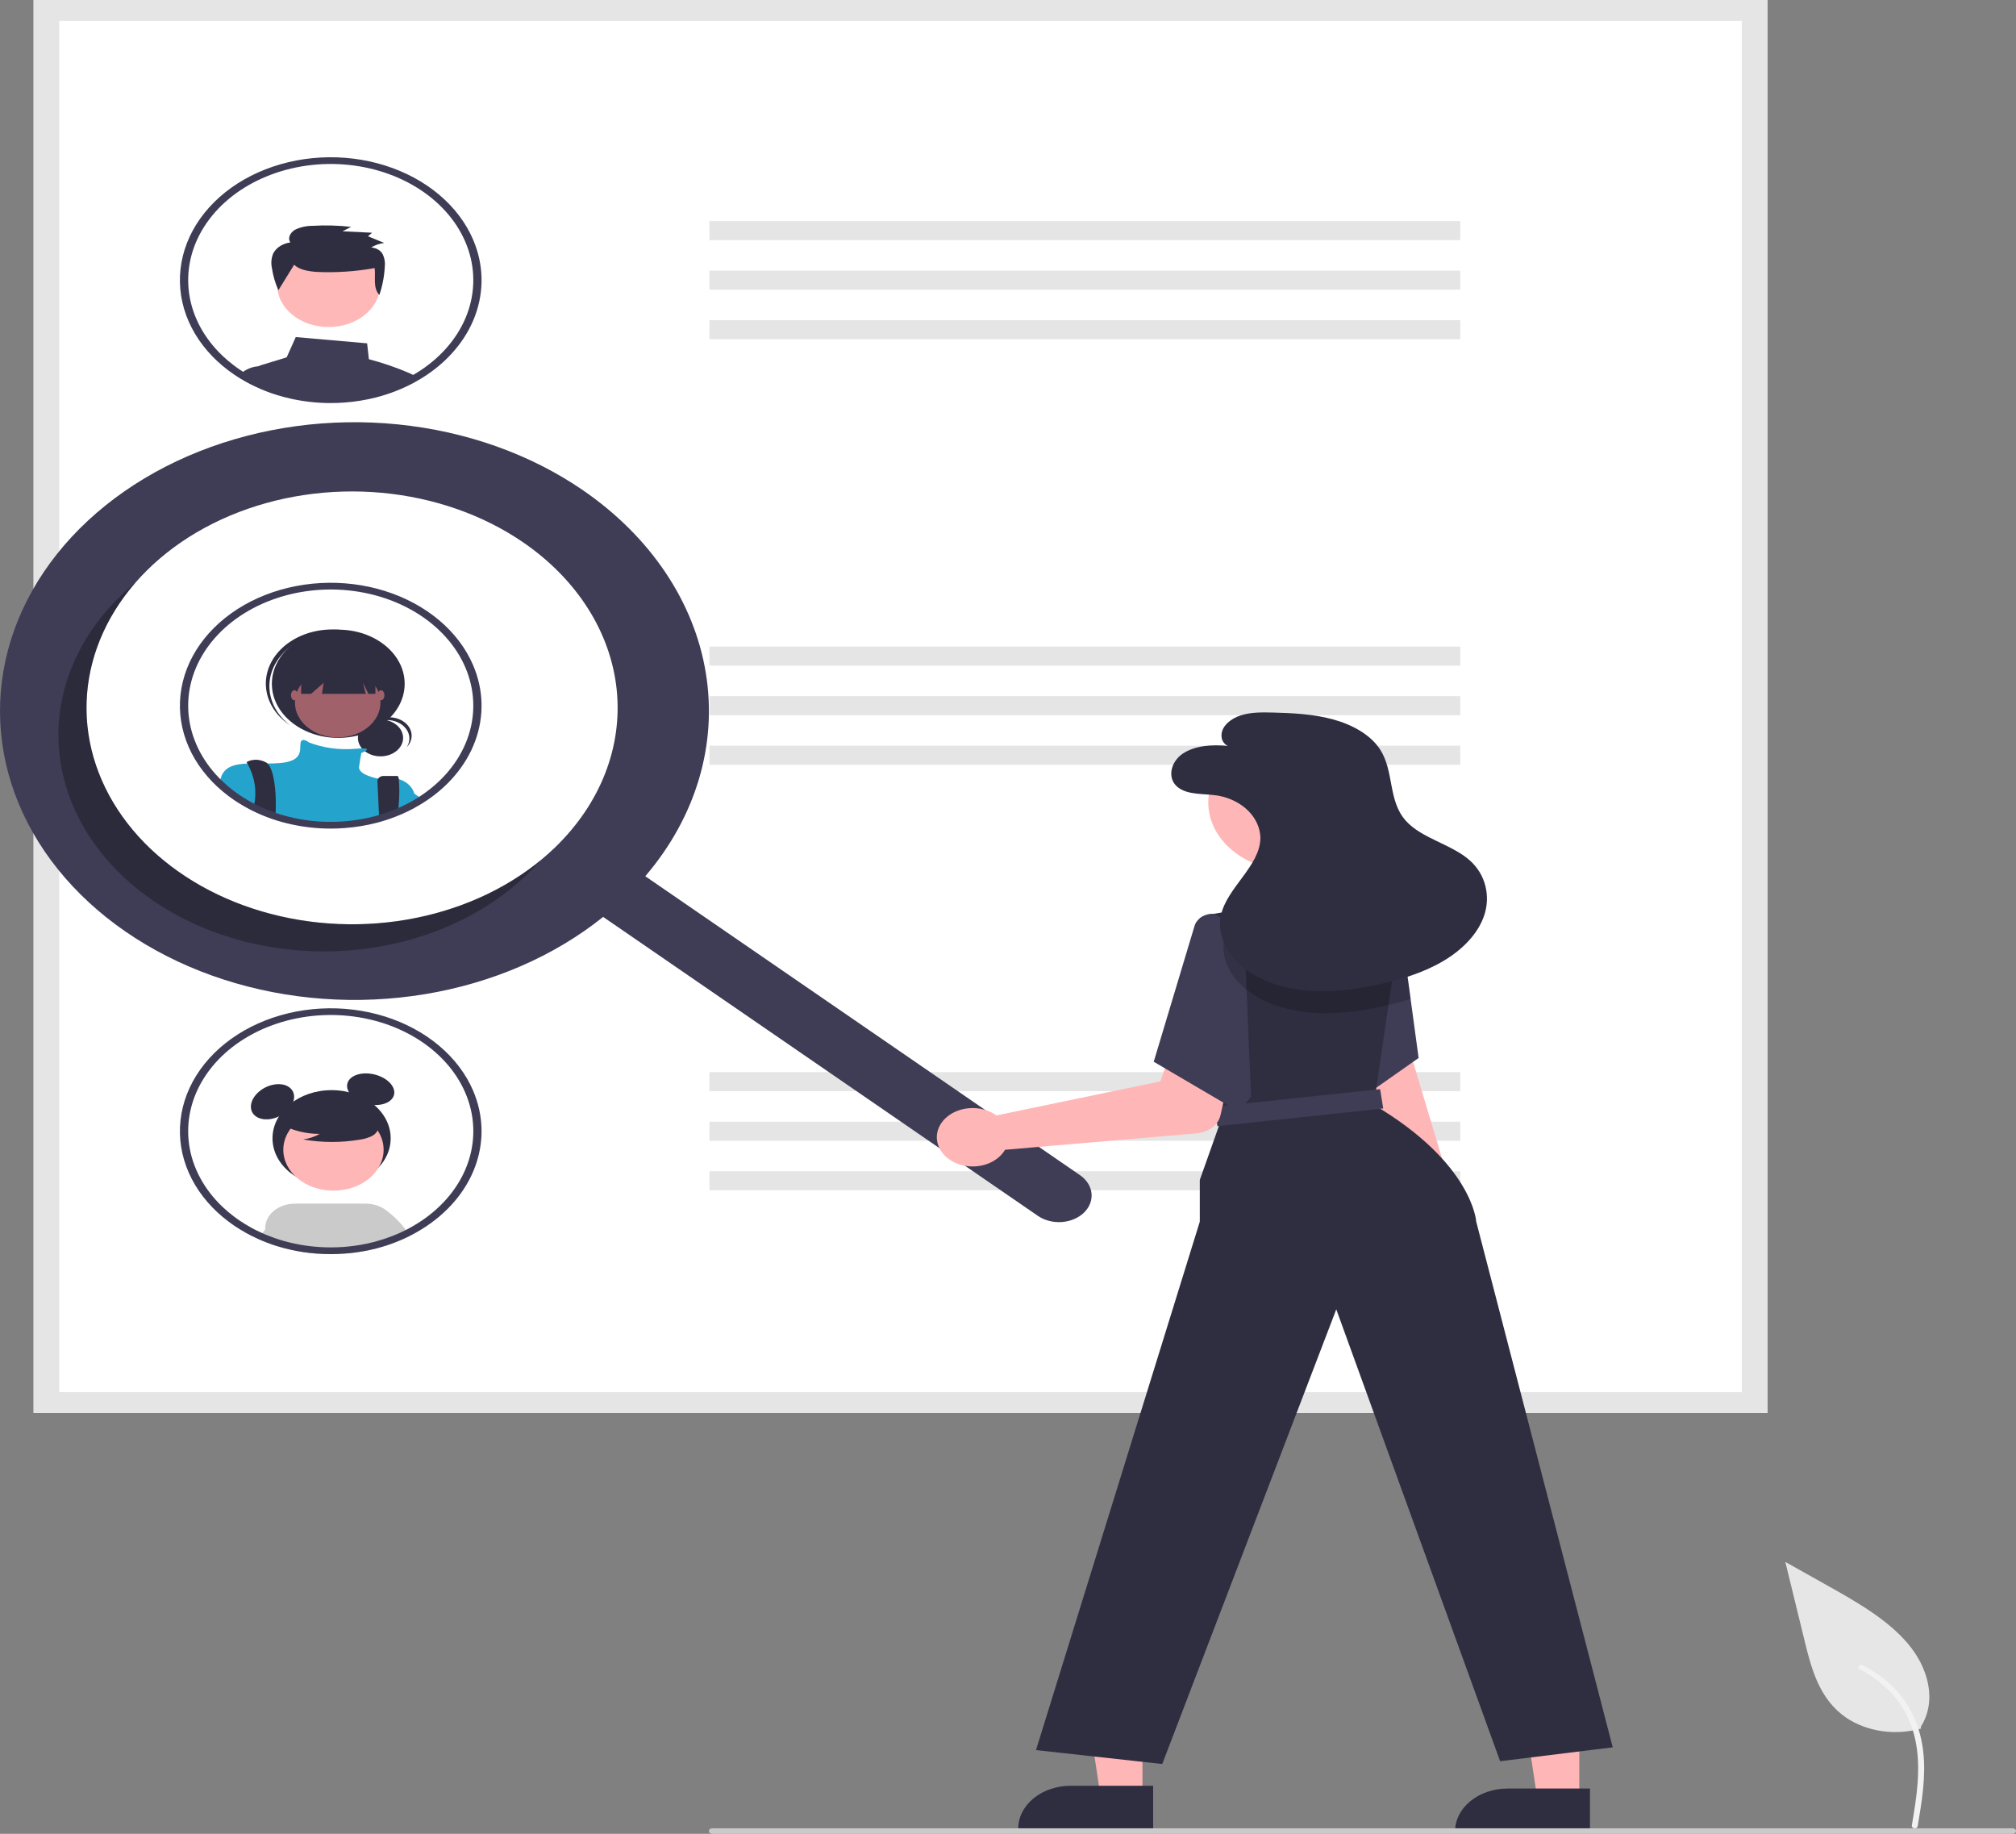 <svg width="210" height="191" viewBox="0 0 210 191" fill="none" xmlns="http://www.w3.org/2000/svg">
<rect x="0" y="0" width="210" height="191" fill="#808080" stroke="none"/>
<g clip-path="url(#clip0_12_4)">
<path d="M200.121 180.029C198.812 180.404 197.406 180.498 196.04 180.302C194.673 180.105 193.392 179.626 192.319 178.909C189.586 177.04 188.728 173.961 188.032 171.11L185.97 162.677L190.287 165.099C193.392 166.841 196.566 168.639 198.716 171.162C200.865 173.685 201.804 177.129 200.077 179.859" fill="#E6E6E6"/>
<path d="M199.752 190.239C200.189 187.645 200.638 185.019 200.332 182.398C200.059 180.07 199.188 177.796 197.413 175.932C196.472 174.944 195.325 174.098 194.027 173.431C193.688 173.257 193.376 173.694 193.714 173.868C195.961 175.025 197.699 176.734 198.677 178.748C199.758 180.987 199.931 183.429 199.744 185.808C199.631 187.247 199.393 188.676 199.152 190.104C199.132 190.169 199.144 190.237 199.184 190.295C199.225 190.352 199.291 190.396 199.369 190.415C199.448 190.433 199.533 190.424 199.604 190.391C199.676 190.358 199.728 190.303 199.751 190.238L199.752 190.239Z" fill="#F2F2F2"/>
<path d="M184.106 147.164H3.502V0H184.106V147.164Z" fill="white"/>
<path d="M184.106 147.164H3.502V0H184.106V147.164ZM6.17 144.99H181.438V2.174H6.17V144.99Z" fill="#E5E5E5"/>
<path d="M152.112 23.024H73.902V25.009H152.112V23.024Z" fill="#E5E5E5"/>
<path d="M152.112 28.185H73.902V30.171H152.112V28.185Z" fill="#E5E5E5"/>
<path d="M152.112 33.347H73.902V35.332H152.112V33.347Z" fill="#E5E5E5"/>
<path d="M152.112 67.344H73.902V69.329H152.112V67.344Z" fill="#E5E5E5"/>
<path d="M152.112 72.506H73.902V74.491H152.112V72.506Z" fill="#E5E5E5"/>
<path d="M152.112 77.667H73.902V79.652H152.112V77.667Z" fill="#E5E5E5"/>
<path d="M152.112 111.664H73.902V113.649H152.112V111.664Z" fill="#E5E5E5"/>
<path d="M152.112 116.826H73.902V118.811H152.112V116.826Z" fill="#E5E5E5"/>
<path d="M152.112 121.987H73.902V123.972H152.112V121.987Z" fill="#E5E5E5"/>
<path d="M42.593 38.841C41.257 38.267 39.863 37.789 38.425 37.411L38.242 35.759L30.808 35.107L29.863 37.218L27.196 38.034C27.1 38.064 27.009 38.102 26.925 38.149H26.922C26.773 38.231 26.646 38.337 26.549 38.46C26.453 38.583 26.387 38.721 26.358 38.866C26.33 39.01 26.336 39.157 26.378 39.298L26.519 39.769C26.722 39.868 26.931 39.962 27.139 40.052L27.272 40.107C27.576 40.236 27.887 40.357 28.205 40.47C28.27 40.493 28.341 40.516 28.405 40.539C28.411 40.541 28.414 40.541 28.42 40.544C28.569 40.594 28.718 40.642 28.871 40.688C29.371 40.844 29.881 40.977 30.399 41.088C31.721 41.375 33.084 41.52 34.452 41.52C34.951 41.52 35.444 41.502 35.932 41.463C37.047 41.379 38.148 41.198 39.215 40.923C39.218 40.923 39.221 40.92 39.223 40.92C39.898 40.745 40.556 40.533 41.195 40.284C41.197 40.282 41.203 40.282 41.206 40.279C41.35 40.224 41.488 40.164 41.629 40.107L41.697 40.079C41.809 40.031 41.922 39.983 42.035 39.932C42.317 39.806 42.593 39.672 42.867 39.53C42.943 39.493 43.016 39.454 43.093 39.413C43.2 39.355 43.307 39.296 43.411 39.234C43.149 39.096 42.875 38.965 42.593 38.841Z" fill="#3F3D56"/>
<path d="M28.642 39.859L28.177 38.147H26.962C26.949 38.147 26.937 38.148 26.925 38.149H26.922C26.485 38.179 26.065 38.298 25.698 38.494C25.45 38.623 25.229 38.784 25.044 38.972C25.405 39.195 25.78 39.401 26.166 39.599L26.183 39.606C26.293 39.661 26.406 39.716 26.519 39.769C26.722 39.868 26.931 39.962 27.139 40.052L27.272 40.107C27.576 40.236 27.887 40.357 28.205 40.47C28.27 40.493 28.341 40.516 28.406 40.539C28.411 40.541 28.414 40.541 28.42 40.544C28.569 40.594 28.719 40.642 28.871 40.688L28.642 39.859Z" fill="#3F3D56"/>
<path d="M34.233 34.062C37.19 34.062 39.587 32.109 39.587 29.699C39.587 27.29 37.19 25.337 34.233 25.337C31.276 25.337 28.88 27.29 28.88 29.699C28.88 32.109 31.276 34.062 34.233 34.062Z" fill="#FFB8B8"/>
<path d="M30.639 27.575C31.193 28.109 32.131 28.26 32.996 28.322C35.019 28.413 37.048 28.278 39.026 27.921C39.148 28.888 38.814 29.932 39.514 30.728C39.842 29.764 40.032 28.773 40.082 27.773C40.134 27.345 40.065 26.912 39.881 26.508C39.782 26.305 39.616 26.13 39.401 26C39.186 25.871 38.931 25.794 38.664 25.777C39.063 25.53 39.53 25.367 40.025 25.303L38.325 24.607L38.761 24.241L35.684 24.088L36.575 23.627C35.233 23.476 33.876 23.442 32.525 23.522C31.894 23.523 31.275 23.663 30.734 23.928C30.226 24.224 29.933 24.813 30.248 25.247C29.853 25.3 29.481 25.434 29.168 25.637C28.854 25.84 28.609 26.104 28.456 26.406C28.263 26.885 28.216 27.395 28.32 27.892C28.436 28.69 28.664 29.474 28.998 30.23L30.639 27.575Z" fill="#2F2E41"/>
<path d="M49.288 24.97C48.537 23.212 47.324 21.608 45.734 20.271C44.144 18.934 42.215 17.895 40.082 17.228C37.949 16.561 35.663 16.28 33.383 16.407C31.104 16.533 28.885 17.064 26.883 17.96C24.881 18.857 23.142 20.099 21.79 21.6C20.437 23.101 19.502 24.823 19.05 26.649C18.599 28.474 18.641 30.357 19.175 32.168C19.708 33.978 20.72 35.672 22.139 37.131C22.28 37.276 22.427 37.421 22.576 37.561C22.588 37.57 22.596 37.579 22.607 37.588C22.975 37.934 23.366 38.262 23.778 38.572C23.885 38.652 23.998 38.735 24.11 38.813C24.325 38.969 24.545 39.119 24.773 39.261C24.863 39.319 24.951 39.376 25.044 39.431C25.405 39.654 25.78 39.861 26.166 40.059L26.183 40.066C26.293 40.121 26.406 40.176 26.519 40.229C26.722 40.328 26.931 40.422 27.139 40.511L27.272 40.566C27.576 40.695 27.887 40.817 28.205 40.929C28.27 40.953 28.341 40.975 28.405 40.998C28.411 41.001 28.414 41.001 28.42 41.003C28.569 41.054 28.718 41.102 28.871 41.148C29.371 41.303 29.881 41.437 30.399 41.548C31.721 41.835 33.084 41.98 34.452 41.98C34.951 41.98 35.444 41.961 35.932 41.922C37.047 41.838 38.148 41.657 39.215 41.382C39.218 41.382 39.221 41.38 39.223 41.38C39.898 41.205 40.556 40.992 41.195 40.743C41.197 40.741 41.203 40.741 41.206 40.739C41.35 40.684 41.488 40.624 41.629 40.566L41.697 40.539C41.809 40.491 41.922 40.442 42.035 40.392C42.317 40.265 42.593 40.132 42.867 39.99C42.943 39.953 43.016 39.914 43.093 39.873C43.2 39.815 43.307 39.755 43.411 39.693C43.549 39.615 43.688 39.535 43.823 39.452C43.865 39.427 43.91 39.401 43.953 39.374C46.595 37.74 48.534 35.466 49.492 32.879C50.451 30.291 50.379 27.523 49.288 24.97ZM43.434 38.815C43.341 38.875 43.245 38.933 43.149 38.986C43.056 39.043 42.963 39.098 42.867 39.149C42.785 39.197 42.703 39.243 42.619 39.286L42.593 39.3C42.531 39.335 42.469 39.367 42.407 39.399C42.173 39.519 41.936 39.633 41.697 39.744L41.62 39.778C41.513 39.827 41.406 39.873 41.299 39.918C41.285 39.925 41.268 39.93 41.254 39.937L41.237 39.944C41.102 40.001 40.963 40.056 40.825 40.109C40.292 40.318 39.743 40.499 39.181 40.651C39.108 40.672 39.034 40.693 38.961 40.711C37.951 40.973 36.909 41.146 35.853 41.226C35.391 41.26 34.923 41.279 34.452 41.279C33.158 41.281 31.869 41.143 30.619 40.87C29.978 40.733 29.349 40.56 28.738 40.35C28.707 40.339 28.673 40.33 28.642 40.318C28.609 40.307 28.578 40.298 28.547 40.286C28.513 40.275 28.482 40.263 28.448 40.249C28.183 40.155 27.92 40.052 27.664 39.944L27.54 39.891C27.227 39.758 26.919 39.615 26.62 39.463C26.533 39.42 26.443 39.374 26.358 39.326C26.336 39.314 26.316 39.303 26.293 39.291C26.093 39.183 25.893 39.071 25.698 38.953C25.566 38.873 25.433 38.792 25.303 38.71C25.086 38.576 24.878 38.434 24.675 38.287C24.567 38.213 24.463 38.133 24.362 38.057C23.962 37.756 23.583 37.437 23.228 37.101C23.11 36.991 22.994 36.881 22.884 36.766C22.859 36.743 22.835 36.719 22.813 36.694C20.981 34.81 19.879 32.524 19.648 30.128C19.416 27.731 20.066 25.333 21.514 23.239C22.962 21.144 25.143 19.449 27.779 18.369C30.414 17.288 33.385 16.872 36.312 17.174C39.239 17.474 41.989 18.479 44.213 20.059C46.436 21.639 48.032 23.723 48.796 26.045C49.56 28.367 49.458 30.821 48.503 33.096C47.548 35.37 45.783 37.361 43.434 38.815Z" fill="#3F3D56"/>
<path d="M49.288 69.291C48.537 67.532 47.324 65.928 45.734 64.591C44.144 63.254 42.216 62.216 40.082 61.548C37.949 60.881 35.663 60.601 33.383 60.727C31.104 60.854 28.885 61.384 26.883 62.281C24.881 63.178 23.142 64.42 21.79 65.92C20.437 67.421 19.502 69.144 19.05 70.969C18.599 72.794 18.641 74.677 19.175 76.488C19.708 78.298 20.72 79.992 22.139 81.451C22.28 81.596 22.427 81.741 22.576 81.881C22.588 81.89 22.596 81.899 22.607 81.909C22.975 82.254 23.366 82.582 23.778 82.892C23.885 82.972 23.998 83.055 24.11 83.133C24.325 83.29 24.545 83.439 24.773 83.581C25.219 83.868 25.684 84.134 26.166 84.379L26.183 84.386C26.496 84.544 26.815 84.691 27.139 84.832L27.272 84.887C27.576 85.015 27.887 85.137 28.205 85.25C28.27 85.273 28.341 85.296 28.405 85.319C28.411 85.321 28.414 85.321 28.42 85.323C29.064 85.541 29.725 85.723 30.399 85.868C31.721 86.155 33.084 86.3 34.452 86.3C34.951 86.3 35.444 86.281 35.932 86.242C37.047 86.159 38.148 85.978 39.215 85.702C39.218 85.702 39.221 85.7 39.223 85.7C39.898 85.525 40.556 85.312 41.195 85.064C41.197 85.061 41.203 85.061 41.206 85.059C41.35 85.004 41.488 84.944 41.629 84.887L41.697 84.859C41.809 84.811 41.922 84.763 42.035 84.712C42.317 84.586 42.593 84.452 42.867 84.31C42.943 84.273 43.016 84.234 43.093 84.193C43.341 84.059 43.586 83.917 43.823 83.772C43.865 83.747 43.91 83.722 43.953 83.694C46.595 82.06 48.534 79.786 49.492 77.199C50.451 74.611 50.379 71.843 49.288 69.291Z" fill="white"/>
<path d="M39.636 78.775C40.937 78.775 41.991 77.916 41.991 76.857C41.991 75.797 40.937 74.938 39.636 74.938C38.336 74.938 37.282 75.797 37.282 76.857C37.282 77.916 38.336 78.775 39.636 78.775Z" fill="#2F2E41"/>
<path d="M40.292 74.991C40.7 74.991 41.1 75.077 41.455 75.241C41.809 75.405 42.105 75.641 42.314 75.926C42.523 76.211 42.637 76.536 42.646 76.868C42.655 77.2 42.558 77.528 42.365 77.82C42.569 77.612 42.718 77.371 42.801 77.114C42.885 76.856 42.902 76.588 42.851 76.325C42.8 76.061 42.683 75.81 42.506 75.586C42.329 75.362 42.097 75.17 41.824 75.023C41.552 74.876 41.245 74.777 40.922 74.732C40.6 74.687 40.27 74.698 39.953 74.762C39.636 74.827 39.339 74.945 39.081 75.109C38.823 75.272 38.609 75.478 38.454 75.712C38.674 75.487 38.954 75.305 39.272 75.18C39.59 75.056 39.939 74.991 40.292 74.991Z" fill="#2F2E41"/>
<path d="M35.236 76.853C39.056 76.853 42.153 74.329 42.153 71.217C42.153 68.104 39.056 65.581 35.236 65.581C31.416 65.581 28.32 68.104 28.32 71.217C28.32 74.329 31.416 76.853 35.236 76.853Z" fill="#2F2E41"/>
<path d="M29.808 67.72C31 66.628 32.666 65.956 34.454 65.845C36.242 65.735 38.014 66.195 39.393 67.129C39.337 67.085 39.281 67.041 39.222 66.998C37.856 66.001 36.059 65.487 34.228 65.569C32.396 65.651 30.68 66.322 29.456 67.436C28.232 68.549 27.6 70.013 27.701 71.505C27.802 72.998 28.626 74.397 29.992 75.394C30.005 75.403 30.018 75.413 30.032 75.422C30.09 75.465 30.151 75.505 30.211 75.546C28.911 74.539 28.143 73.159 28.068 71.699C27.993 70.239 28.616 68.812 29.808 67.72Z" fill="#2F2E41"/>
<path d="M35.178 76.805C37.638 76.805 39.632 75.18 39.632 73.175C39.632 71.17 37.638 69.545 35.178 69.545C32.717 69.545 30.723 71.17 30.723 73.175C30.723 75.18 32.717 76.805 35.178 76.805Z" fill="#A0616A"/>
<path d="M43.149 82.632V83.85C42.875 83.993 42.599 84.126 42.317 84.252C42.204 84.303 42.092 84.351 41.979 84.4L41.911 84.427C41.77 84.485 41.632 84.544 41.488 84.6C41.485 84.602 41.479 84.602 41.477 84.604C40.838 84.853 40.18 85.066 39.505 85.241C39.503 85.241 39.5 85.243 39.497 85.243C38.43 85.518 37.329 85.699 36.214 85.783C35.726 85.822 35.233 85.84 34.734 85.84C33.366 85.841 32.003 85.695 30.681 85.408C30.007 85.264 29.346 85.082 28.702 84.864C28.696 84.861 28.693 84.861 28.688 84.859C28.623 84.836 28.552 84.813 28.487 84.79C28.169 84.678 27.858 84.556 27.554 84.427L27.421 84.372C27.097 84.232 26.778 84.085 26.465 83.926L26.448 83.919C25.966 83.674 25.501 83.408 25.055 83.122C24.827 82.979 24.607 82.83 24.393 82.674C24.28 82.596 24.167 82.513 24.06 82.433C23.648 82.122 23.257 81.794 22.889 81.449C22.938 81.21 23.01 80.974 23.104 80.743L23.107 80.741C23.123 80.702 23.143 80.664 23.166 80.626C23.181 80.593 23.199 80.561 23.219 80.53C23.724 79.76 24.638 79.569 25.772 79.528C26.412 79.505 27.119 79.53 27.867 79.523C28.262 79.521 28.671 79.51 29.08 79.48C31.66 79.289 31.192 78.048 31.307 77.379C31.423 76.731 32.139 77.292 32.187 77.329L32.19 77.331C33.65 77.888 35.266 78.119 36.871 78C37.148 77.972 37.424 77.956 37.7 77.949C38.428 77.942 38.27 78.112 38.019 78.253C37.898 78.318 37.77 78.376 37.639 78.427C37.639 78.427 37.523 79.002 37.404 79.861C37.292 80.684 39.226 81.07 39.387 81.1C39.39 81.102 39.394 81.102 39.398 81.102C40.105 80.953 40.849 80.969 41.544 81.148H41.547C41.945 81.267 42.3 81.465 42.579 81.725C42.859 81.984 43.055 82.296 43.149 82.632Z" fill="#24A4CC"/>
<path d="M28.73 84.11C28.73 84.28 28.724 84.443 28.716 84.597C28.713 84.689 28.707 84.779 28.702 84.864C28.696 84.861 28.693 84.861 28.688 84.859C28.623 84.836 28.552 84.813 28.487 84.79C28.169 84.678 27.858 84.556 27.554 84.427L27.421 84.372C27.097 84.232 26.778 84.085 26.465 83.926C26.474 83.846 26.488 83.765 26.502 83.685C26.533 83.508 26.558 83.329 26.575 83.152C26.686 81.909 26.41 80.663 25.772 79.53V79.528C25.715 79.436 25.681 79.385 25.681 79.385C25.681 79.385 26.502 78.811 27.672 79.385C27.747 79.421 27.813 79.468 27.867 79.523C28.572 80.201 28.764 82.481 28.73 84.11Z" fill="#2F2E41"/>
<path d="M41.536 83.797C41.525 84.055 41.508 84.324 41.488 84.597V84.599C41.485 84.602 41.479 84.602 41.477 84.604C40.838 84.853 40.18 85.066 39.505 85.24C39.503 85.24 39.5 85.243 39.497 85.243L39.466 84.597L39.463 84.512L39.314 81.368C39.31 81.297 39.323 81.226 39.354 81.16C39.385 81.093 39.432 81.032 39.492 80.98C39.552 80.929 39.625 80.888 39.705 80.86C39.786 80.832 39.872 80.817 39.959 80.817H41.389C41.46 80.817 41.511 80.934 41.544 81.146V81.148C41.614 82.03 41.611 82.915 41.536 83.797Z" fill="#2F2E41"/>
<path d="M31.368 68.638V72.268H32.399L33.712 71.122L33.536 72.268H38.096L37.814 71.122L38.378 72.268H39.105V68.638H31.368Z" fill="#2F2E41"/>
<path d="M30.664 72.936C30.859 72.936 31.016 72.701 31.016 72.411C31.016 72.121 30.859 71.885 30.664 71.885C30.47 71.885 30.313 72.121 30.313 72.411C30.313 72.701 30.47 72.936 30.664 72.936Z" fill="#A0616A"/>
<path d="M39.691 72.936C39.885 72.936 40.043 72.701 40.043 72.411C40.043 72.121 39.885 71.885 39.691 71.885C39.497 71.885 39.34 72.121 39.34 72.411C39.34 72.701 39.497 72.936 39.691 72.936Z" fill="#A0616A"/>
<path d="M44.105 83.313C43.868 83.457 43.623 83.6 43.375 83.733C43.298 83.775 43.225 83.814 43.149 83.85C42.875 83.993 42.599 84.126 42.317 84.252C42.204 84.303 42.092 84.351 41.979 84.4V81.867C41.979 81.867 42.43 82.161 43.149 82.651C43.239 82.713 43.332 82.777 43.431 82.846C43.64 82.989 43.865 83.145 44.105 83.313Z" fill="#24A4CC"/>
<path d="M49.288 69.291C48.537 67.532 47.324 65.928 45.734 64.591C44.144 63.254 42.216 62.216 40.082 61.548C37.949 60.881 35.663 60.601 33.383 60.727C31.104 60.854 28.885 61.384 26.883 62.281C24.881 63.178 23.142 64.42 21.79 65.92C20.437 67.421 19.502 69.144 19.05 70.969C18.599 72.794 18.641 74.677 19.175 76.488C19.708 78.298 20.72 79.992 22.139 81.451C22.28 81.596 22.427 81.741 22.576 81.881C22.588 81.89 22.596 81.899 22.607 81.909C22.975 82.254 23.366 82.582 23.778 82.892C23.885 82.972 23.998 83.055 24.11 83.133C24.325 83.29 24.545 83.439 24.773 83.581C25.219 83.868 25.684 84.134 26.166 84.379L26.183 84.386C26.496 84.544 26.815 84.691 27.139 84.832L27.272 84.887C27.576 85.015 27.887 85.137 28.205 85.25C28.27 85.273 28.341 85.296 28.405 85.319C28.411 85.321 28.414 85.321 28.42 85.323C29.064 85.541 29.725 85.723 30.399 85.868C31.721 86.155 33.084 86.3 34.452 86.3C34.951 86.3 35.444 86.281 35.932 86.242C37.047 86.159 38.148 85.978 39.215 85.702C39.218 85.702 39.221 85.7 39.223 85.7C39.898 85.525 40.556 85.312 41.195 85.064C41.197 85.061 41.203 85.061 41.206 85.059C41.35 85.004 41.488 84.944 41.629 84.887L41.697 84.859C41.809 84.811 41.922 84.763 42.035 84.712C42.317 84.586 42.593 84.452 42.867 84.31C42.943 84.273 43.016 84.234 43.093 84.193C43.341 84.059 43.586 83.917 43.823 83.772C43.865 83.747 43.91 83.722 43.953 83.694C46.595 82.06 48.534 79.786 49.492 77.199C50.451 74.611 50.379 71.843 49.288 69.291ZM43.434 83.136C43.341 83.195 43.245 83.253 43.149 83.306C43.056 83.363 42.963 83.418 42.867 83.469C42.785 83.517 42.703 83.563 42.619 83.607C42.548 83.646 42.478 83.683 42.407 83.719C42.173 83.839 41.936 83.954 41.697 84.064L41.62 84.099C41.513 84.147 41.406 84.193 41.299 84.239C41.285 84.246 41.268 84.25 41.254 84.257L41.237 84.264C41.102 84.321 40.963 84.376 40.825 84.429C40.292 84.639 39.743 84.82 39.181 84.972C39.108 84.992 39.034 85.013 38.961 85.031C37.951 85.293 36.909 85.466 35.853 85.546C35.391 85.581 34.923 85.599 34.452 85.599C33.158 85.601 31.869 85.464 30.619 85.19C29.978 85.054 29.349 84.88 28.738 84.671C28.674 84.65 28.609 84.627 28.547 84.606C28.513 84.595 28.482 84.583 28.448 84.57C28.183 84.475 27.921 84.372 27.664 84.264L27.54 84.211C27.227 84.078 26.919 83.935 26.62 83.784C26.511 83.728 26.401 83.671 26.293 83.611C25.955 83.43 25.625 83.234 25.303 83.03C25.086 82.897 24.878 82.754 24.675 82.607C24.567 82.534 24.463 82.453 24.362 82.377C23.962 82.076 23.583 81.757 23.228 81.421C23.11 81.311 22.994 81.201 22.884 81.086C22.859 81.063 22.835 81.039 22.813 81.015C20.981 79.131 19.879 76.845 19.648 74.448C19.416 72.052 20.066 69.653 21.514 67.559C22.962 65.465 25.143 63.769 27.779 62.689C30.414 61.609 33.385 61.193 36.312 61.494C39.239 61.795 41.989 62.799 44.213 64.379C46.436 65.959 48.032 68.043 48.796 70.365C49.56 72.687 49.458 75.142 48.503 77.416C47.548 79.691 45.783 81.682 43.434 83.136Z" fill="#3F3D56"/>
<path d="M34.541 123.572C37.94 123.572 40.696 121.327 40.696 118.557C40.696 115.787 37.94 113.541 34.541 113.541C31.141 113.541 28.385 115.787 28.385 118.557C28.385 121.327 31.141 123.572 34.541 123.572Z" fill="#2F2E41"/>
<path d="M29.736 115.852C30.731 115.042 30.932 113.892 30.186 113.284C29.44 112.676 28.029 112.841 27.035 113.651C26.04 114.462 25.838 115.611 26.584 116.219C27.33 116.827 28.741 116.663 29.736 115.852Z" fill="#2F2E41"/>
<path d="M40.956 114.26C41.37 113.469 40.658 112.463 39.364 112.013C38.07 111.563 36.686 111.839 36.271 112.629C35.857 113.42 36.57 114.426 37.863 114.876C39.157 115.326 40.541 115.05 40.956 114.26Z" fill="#2F2E41"/>
<path d="M41.903 128.286L41.178 127.356C40.87 126.796 40.303 126.358 39.599 126.138C38.896 125.918 38.115 125.934 37.426 126.183C36.738 126.432 36.198 126.893 35.926 127.465C35.654 128.037 35.671 128.674 35.973 129.236L36.18 129.838L36.414 130.522C37.364 130.424 38.302 130.257 39.216 130.024C39.218 130.023 39.221 130.022 39.223 130.021C39.898 129.847 40.557 129.634 41.196 129.383C41.199 129.38 41.203 129.38 41.206 129.378C41.349 129.323 41.487 129.265 41.629 129.207C41.653 129.198 41.675 129.189 41.697 129.178C41.811 129.131 41.925 129.082 42.035 129.033C42.148 128.984 42.259 128.931 42.365 128.876L41.903 128.286Z" fill="#CACACA"/>
<path d="M34.736 124.011C37.621 124.011 39.96 122.105 39.96 119.754C39.96 117.403 37.621 115.497 34.736 115.497C31.851 115.497 29.512 117.403 29.512 119.754C29.512 122.105 31.851 124.011 34.736 124.011Z" fill="#FFB6B6"/>
<path d="M42.28 128.103C41.704 127.322 40.989 126.616 40.158 126.006C39.589 125.591 38.852 125.363 38.089 125.363H30.73C30.306 125.363 29.886 125.433 29.497 125.571C29.108 125.708 28.757 125.909 28.467 126.16C28.177 126.412 27.953 126.71 27.81 127.035C27.666 127.36 27.606 127.706 27.633 128.051C27.649 128.245 27.692 128.438 27.762 128.625C27.814 128.76 27.879 128.892 27.957 129.018L28.32 129.609C28.348 129.618 28.377 129.63 28.405 129.638C28.412 129.641 28.416 129.641 28.419 129.644C28.568 129.693 28.718 129.743 28.87 129.789C29.371 129.945 29.881 130.078 30.399 130.189C31.233 130.371 32.085 130.496 32.944 130.562C33.446 130.6 33.947 130.62 34.452 130.62C34.953 130.62 35.444 130.6 35.934 130.562C36.094 130.551 36.254 130.536 36.414 130.522C37.364 130.424 38.302 130.257 39.215 130.024C39.218 130.023 39.221 130.022 39.223 130.021C39.898 129.847 40.557 129.634 41.196 129.383C41.199 129.381 41.203 129.381 41.206 129.378C41.349 129.323 41.487 129.265 41.629 129.207C41.653 129.198 41.675 129.189 41.697 129.178C41.811 129.131 41.924 129.082 42.035 129.033C42.148 128.984 42.258 128.932 42.365 128.877C42.479 128.827 42.586 128.772 42.696 128.717C42.561 128.5 42.422 128.297 42.28 128.103Z" fill="#CACACA"/>
<path d="M32.063 126.139C31.382 125.88 30.602 125.85 29.895 126.058C29.188 126.265 28.61 126.692 28.288 127.246L27.633 128.051L27.321 128.436L26.844 129.021C26.944 129.065 27.04 129.108 27.139 129.152L27.271 129.207C27.577 129.334 27.886 129.456 28.206 129.569C28.241 129.583 28.281 129.595 28.32 129.609C28.348 129.618 28.377 129.63 28.405 129.638C28.412 129.641 28.416 129.641 28.419 129.644C28.568 129.693 28.718 129.743 28.87 129.789C29.371 129.945 29.881 130.078 30.399 130.189C31.233 130.371 32.085 130.496 32.944 130.562L33.193 129.876L33.435 129.221C33.754 128.664 33.788 128.027 33.531 127.449C33.274 126.871 32.746 126.4 32.063 126.139Z" fill="#CACACA"/>
<path d="M29.247 117.077C30.44 117.747 31.857 118.104 33.307 118.099C32.79 118.391 32.201 118.589 31.581 118.678C33.509 119.014 35.501 119.024 37.433 118.704C37.863 118.648 38.277 118.532 38.658 118.361C38.848 118.275 39.014 118.157 39.144 118.015C39.274 117.873 39.367 117.71 39.414 117.537C39.543 116.94 38.971 116.397 38.377 116.031C37.468 115.479 36.42 115.099 35.308 114.918C34.196 114.737 33.049 114.76 31.949 114.984C31.216 115.104 30.549 115.411 30.045 115.861C29.801 116.09 29.654 116.376 29.625 116.678C29.596 116.981 29.687 117.282 29.885 117.539L29.247 117.077Z" fill="#2F2E41"/>
<path d="M49.29 113.611C48.539 111.852 47.327 110.248 45.736 108.911C44.147 107.573 42.218 106.535 40.084 105.867C37.951 105.2 35.665 104.919 33.385 105.046C31.105 105.172 28.887 105.702 26.884 106.599C24.882 107.496 23.143 108.739 21.791 110.239C20.438 111.74 19.503 113.463 19.051 115.288C18.6 117.114 18.642 118.997 19.176 120.808C19.71 122.618 20.721 124.312 22.141 125.771C22.28 125.916 22.429 126.061 22.578 126.2C22.587 126.21 22.596 126.22 22.607 126.229C22.975 126.574 23.367 126.902 23.78 127.211C23.887 127.292 23.997 127.376 24.111 127.454C24.324 127.611 24.544 127.758 24.775 127.9C24.864 127.958 24.953 128.016 25.046 128.071C25.404 128.294 25.781 128.5 26.165 128.7C26.172 128.7 26.178 128.702 26.183 128.706C26.293 128.761 26.407 128.816 26.521 128.868C26.627 128.92 26.738 128.972 26.844 129.021C26.944 129.065 27.04 129.108 27.14 129.152L27.271 129.207C27.577 129.334 27.886 129.456 28.206 129.569C28.241 129.583 28.281 129.595 28.32 129.609C28.348 129.618 28.377 129.63 28.405 129.638C28.412 129.641 28.416 129.641 28.419 129.644C28.568 129.693 28.718 129.743 28.871 129.789C29.371 129.945 29.881 130.078 30.399 130.189C31.233 130.371 32.085 130.496 32.944 130.562C33.446 130.6 33.947 130.62 34.452 130.62C34.953 130.62 35.444 130.6 35.934 130.562C36.094 130.551 36.254 130.536 36.414 130.522C37.364 130.424 38.302 130.257 39.215 130.024C39.218 130.023 39.221 130.022 39.223 130.021C39.898 129.847 40.557 129.634 41.196 129.383C41.199 129.381 41.203 129.381 41.206 129.378C41.349 129.323 41.487 129.265 41.629 129.207C41.653 129.198 41.675 129.189 41.697 129.178C41.811 129.131 41.924 129.082 42.035 129.033C42.148 128.984 42.258 128.932 42.365 128.877C42.479 128.827 42.586 128.772 42.696 128.717C42.753 128.688 42.81 128.659 42.867 128.63C42.945 128.593 43.016 128.555 43.094 128.512C43.201 128.456 43.307 128.396 43.41 128.335C43.549 128.257 43.688 128.175 43.823 128.091C43.868 128.067 43.912 128.041 43.954 128.013C46.594 126.378 48.532 124.104 49.49 121.518C50.449 118.931 50.379 116.163 49.29 113.611ZM43.435 127.454C43.343 127.515 43.247 127.573 43.151 127.625C43.055 127.683 42.962 127.738 42.867 127.79C42.785 127.837 42.703 127.883 42.618 127.926C42.61 127.932 42.602 127.937 42.593 127.941C42.532 127.976 42.468 128.008 42.408 128.039C42.365 128.06 42.323 128.083 42.28 128.103C42.156 128.167 42.031 128.228 41.903 128.286C41.836 128.32 41.764 128.352 41.697 128.384C41.672 128.396 41.647 128.407 41.622 128.419C41.512 128.468 41.405 128.512 41.299 128.558C41.285 128.567 41.267 128.569 41.256 128.578C41.249 128.578 41.243 128.58 41.238 128.584C41.103 128.642 40.965 128.697 40.826 128.749C40.292 128.958 39.742 129.139 39.18 129.291C39.109 129.311 39.034 129.334 38.963 129.352C38.056 129.586 37.124 129.749 36.18 129.838C36.073 129.85 35.963 129.859 35.853 129.867C35.391 129.902 34.925 129.919 34.452 129.919C34.032 129.919 33.609 129.905 33.194 129.876C32.324 129.817 31.463 129.695 30.62 129.511C29.978 129.375 29.35 129.2 28.739 128.99C28.707 128.978 28.675 128.969 28.643 128.958C28.608 128.946 28.579 128.937 28.547 128.926C28.512 128.914 28.483 128.903 28.448 128.888C28.217 128.807 27.985 128.717 27.762 128.625C27.73 128.61 27.698 128.598 27.666 128.584L27.541 128.532C27.466 128.5 27.392 128.468 27.321 128.436C27.083 128.332 26.848 128.219 26.62 128.103C26.535 128.06 26.443 128.013 26.357 127.967L26.293 127.932C26.094 127.822 25.895 127.712 25.7 127.593C25.568 127.512 25.433 127.434 25.305 127.35C25.088 127.217 24.878 127.075 24.676 126.927C24.569 126.855 24.462 126.773 24.363 126.698C23.963 126.398 23.584 126.078 23.229 125.742C23.112 125.632 22.994 125.522 22.884 125.406C22.859 125.383 22.838 125.36 22.813 125.334C20.98 123.45 19.878 121.163 19.646 118.767C19.415 116.37 20.064 113.971 21.513 111.876C22.961 109.782 25.142 108.086 27.778 107.005C30.413 105.925 33.385 105.509 36.312 105.81C39.239 106.111 41.99 107.115 44.214 108.695C46.438 110.276 48.033 112.36 48.798 114.682C49.562 117.004 49.46 119.459 48.505 121.734C47.55 124.009 45.785 126 43.435 127.454Z" fill="#3F3D56"/>
<path d="M60.735 51.066C55.265 47.305 48.571 44.92 41.468 44.203C34.364 43.485 27.158 44.465 20.726 47.024C14.294 49.582 8.913 53.609 5.238 58.614C1.564 63.619 -0.247 69.386 0.028 75.215C0.303 81.043 2.65 86.68 6.785 91.441C10.92 96.201 16.664 99.88 23.318 102.029C29.971 104.179 37.249 104.706 44.263 103.546C51.278 102.387 57.728 99.591 62.828 95.499L108.119 126.639C108.808 127.111 109.699 127.341 110.597 127.279C111.494 127.217 112.325 126.867 112.906 126.307C113.488 125.746 113.773 125.021 113.699 124.289C113.625 123.558 113.198 122.88 112.512 122.405L112.507 122.401L67.217 91.261C72.478 85.108 74.73 77.576 73.531 70.141C72.332 62.705 67.769 55.903 60.735 51.066ZM57.816 88.263C54.287 91.67 49.598 94.148 44.341 95.384C39.084 96.62 33.496 96.558 28.283 95.205C23.069 93.853 18.465 91.271 15.052 87.787C11.639 84.302 9.571 80.071 9.109 75.629C8.648 71.187 9.813 66.733 12.457 62.83C15.102 58.927 19.108 55.751 23.968 53.704C28.828 51.656 34.324 50.829 39.761 51.326C45.198 51.824 50.331 53.624 54.513 56.499C60.12 60.354 63.618 65.867 64.237 71.823C64.857 77.78 62.547 83.694 57.816 88.263Z" fill="#3F3D56"/>
<path opacity="0.3" d="M18.834 90.954C13.527 87.305 10.098 82.163 9.229 76.549C8.359 70.936 10.112 65.261 14.14 60.651C13.611 61.086 13.1 61.54 12.606 62.015C10.263 64.278 8.49 66.894 7.388 69.714C6.286 72.535 5.877 75.505 6.184 78.454C6.49 81.404 7.507 84.275 9.176 86.905C10.844 89.534 13.132 91.87 15.908 93.779C18.685 95.688 21.895 97.133 25.357 98.031C28.819 98.928 32.463 99.262 36.083 99.012C39.703 98.762 43.227 97.934 46.454 96.574C49.68 95.215 52.547 93.35 54.89 91.088C55.382 90.612 55.846 90.125 56.281 89.626C51.383 93.637 44.813 96 37.876 96.246C30.938 96.491 24.141 94.603 18.834 90.954Z" fill="black"/>
<path d="M152.04 127.803C152.394 127.451 152.649 127.04 152.787 126.6C152.924 126.159 152.942 125.699 152.838 125.252C152.734 124.805 152.511 124.382 152.185 124.013C151.858 123.643 151.437 123.337 150.949 123.115L142.694 95.582L136.672 97.148L145.586 124.494C145.183 125.185 145.105 125.974 145.367 126.709C145.629 127.445 146.213 128.076 147.009 128.484C147.805 128.892 148.756 129.048 149.683 128.923C150.611 128.797 151.449 128.399 152.04 127.803Z" fill="#FFB6B6"/>
<path d="M147.773 110.192L143.372 113.285L137.215 117.611L134.496 106.273L134.211 105.094L133.987 104.158L140.226 95.303L145.427 95.546L145.783 95.563L145.79 95.627L145.871 96.221L146.938 104.036L146.963 104.225L147.773 110.192Z" fill="#3F3D56"/>
<path d="M119.007 187.151L114.649 187.151L112.575 173.452L119.008 173.453L119.007 187.151Z" fill="#FFB6B6"/>
<path d="M120.119 190.593L106.066 190.593V190.448C106.066 189.266 106.642 188.132 107.668 187.296C108.694 186.461 110.085 185.991 111.535 185.991H111.536L120.119 185.991L120.119 190.593Z" fill="#2F2E41"/>
<path d="M164.51 187.44L160.152 187.44L158.079 173.742L164.511 173.742L164.51 187.44Z" fill="#FFB6B6"/>
<path d="M165.622 190.883L151.569 190.882V190.738C151.569 189.556 152.145 188.422 153.171 187.586C154.197 186.75 155.588 186.281 157.039 186.281H157.039L165.622 186.281L165.622 190.883Z" fill="#2F2E41"/>
<path d="M167.994 181.988L156.263 183.436L139.195 136.37L121.068 183.726L107.915 182.277L124.979 127.239V122.894L127.29 116.376L127.048 114.612L125.366 102.275L124.638 96.925L124.59 96.579C124.551 96.289 124.645 95.998 124.855 95.761C125.065 95.524 125.375 95.36 125.725 95.3L131.2 94.361H140.148L145.427 95.546L145.79 95.627L145.953 95.665L145.871 96.221L144.634 104.674L144.567 105.137L143.372 113.286L143.109 115.073C153.419 121.156 153.774 127.239 153.774 127.239L167.994 181.988Z" fill="#2F2E41"/>
<path d="M134.593 90.696C139.415 90.696 143.324 87.511 143.324 83.582C143.324 79.652 139.415 76.467 134.593 76.467C129.771 76.467 125.861 79.652 125.861 83.582C125.861 87.511 129.771 90.696 134.593 90.696Z" fill="#FFB6B6"/>
<path d="M143.763 113.438L126.491 115.278L126.814 117.289L144.086 115.449L143.763 113.438Z" fill="#3F3D56"/>
<path d="M103.323 115.885C103.488 115.972 103.645 116.069 103.791 116.176L120.875 112.628L122.04 109.269L128.49 110.04L127.136 116.149C127.026 116.642 126.724 117.094 126.273 117.435C125.822 117.776 125.247 117.989 124.635 118.041L104.688 119.753C104.363 120.311 103.837 120.775 103.18 121.083C102.524 121.392 101.767 121.53 101.012 121.479C100.257 121.429 99.538 121.192 98.952 120.801C98.366 120.41 97.94 119.882 97.731 119.289C97.521 118.695 97.538 118.064 97.78 117.479C98.022 116.894 98.477 116.382 99.084 116.013C99.691 115.643 100.422 115.433 101.179 115.41C101.936 115.387 102.684 115.553 103.323 115.885Z" fill="#FFB6B6"/>
<path d="M129.6 97.113L126.579 95.23C125.762 94.978 124.642 95.695 124.446 96.389L120.18 110.583L129.067 115.797L130.311 114.204L129.6 97.113Z" fill="#3F3D56"/>
<g opacity="0.2">
<path d="M146.938 104.036C146.184 104.28 145.415 104.493 144.634 104.674C144.385 104.734 144.13 104.792 143.877 104.847C142.213 105.224 140.504 105.449 138.779 105.519C138.037 105.545 137.293 105.529 136.554 105.47C135.76 105.406 134.976 105.28 134.211 105.094C134.186 105.088 134.158 105.082 134.133 105.076C132.543 104.708 131.086 104.034 129.885 103.109C129.616 102.896 129.366 102.669 129.135 102.429C128.471 101.766 127.984 100.998 127.705 100.174C127.426 99.349 127.36 98.486 127.514 97.64C127.543 97.487 127.584 97.335 127.635 97.186C127.768 96.778 127.946 96.38 128.164 95.998C128.26 95.818 128.367 95.642 128.481 95.468L132.498 94.361H140.148L145.427 95.546L145.783 95.563L145.79 95.627L145.953 95.665L145.871 96.221L146.938 104.036Z" fill="black"/>
</g>
<path d="M127.902 77.692C126.269 77.528 124.477 77.644 123.205 78.493C121.932 79.343 121.521 81.108 122.726 82.021C123.793 82.829 125.461 82.639 126.89 82.868C128.121 83.093 129.224 83.648 130.022 84.444C130.82 85.24 131.267 86.231 131.292 87.259C131.271 90.206 127.8 92.438 127.176 95.341C126.751 97.323 127.776 99.408 129.549 100.807C131.322 102.207 133.759 102.963 136.215 103.168C138.671 103.373 141.154 103.06 143.54 102.546C145.937 102.03 148.296 101.297 150.307 100.116C152.318 98.935 153.966 97.27 154.612 95.32C155.257 93.37 154.794 91.134 153.13 89.636C151.225 87.922 148.056 87.332 146.408 85.449C144.56 83.338 145.244 80.332 143.749 78.043C142.751 76.515 140.861 75.472 138.846 74.923C136.831 74.374 134.68 74.266 132.556 74.213C131.44 74.185 130.29 74.175 129.25 74.507C128.21 74.839 127.296 75.594 127.242 76.503C127.189 77.412 127.902 77.692 127.902 77.692Z" fill="#2F2E41"/>
<path d="M209.645 191H74.201C74.106 191 74.016 190.969 73.949 190.915C73.882 190.861 73.845 190.787 73.845 190.71C73.845 190.634 73.882 190.56 73.949 190.505C74.016 190.451 74.106 190.421 74.201 190.421H209.645C209.739 190.421 209.829 190.451 209.896 190.505C209.963 190.56 210 190.634 210 190.71C210 190.787 209.963 190.861 209.896 190.915C209.829 190.969 209.739 191 209.645 191Z" fill="#CACACA"/>
</g>
<defs>
<clipPath id="clip0_12_4">
<rect width="210" height="191" fill="white"/>
</clipPath>
</defs>
</svg>
